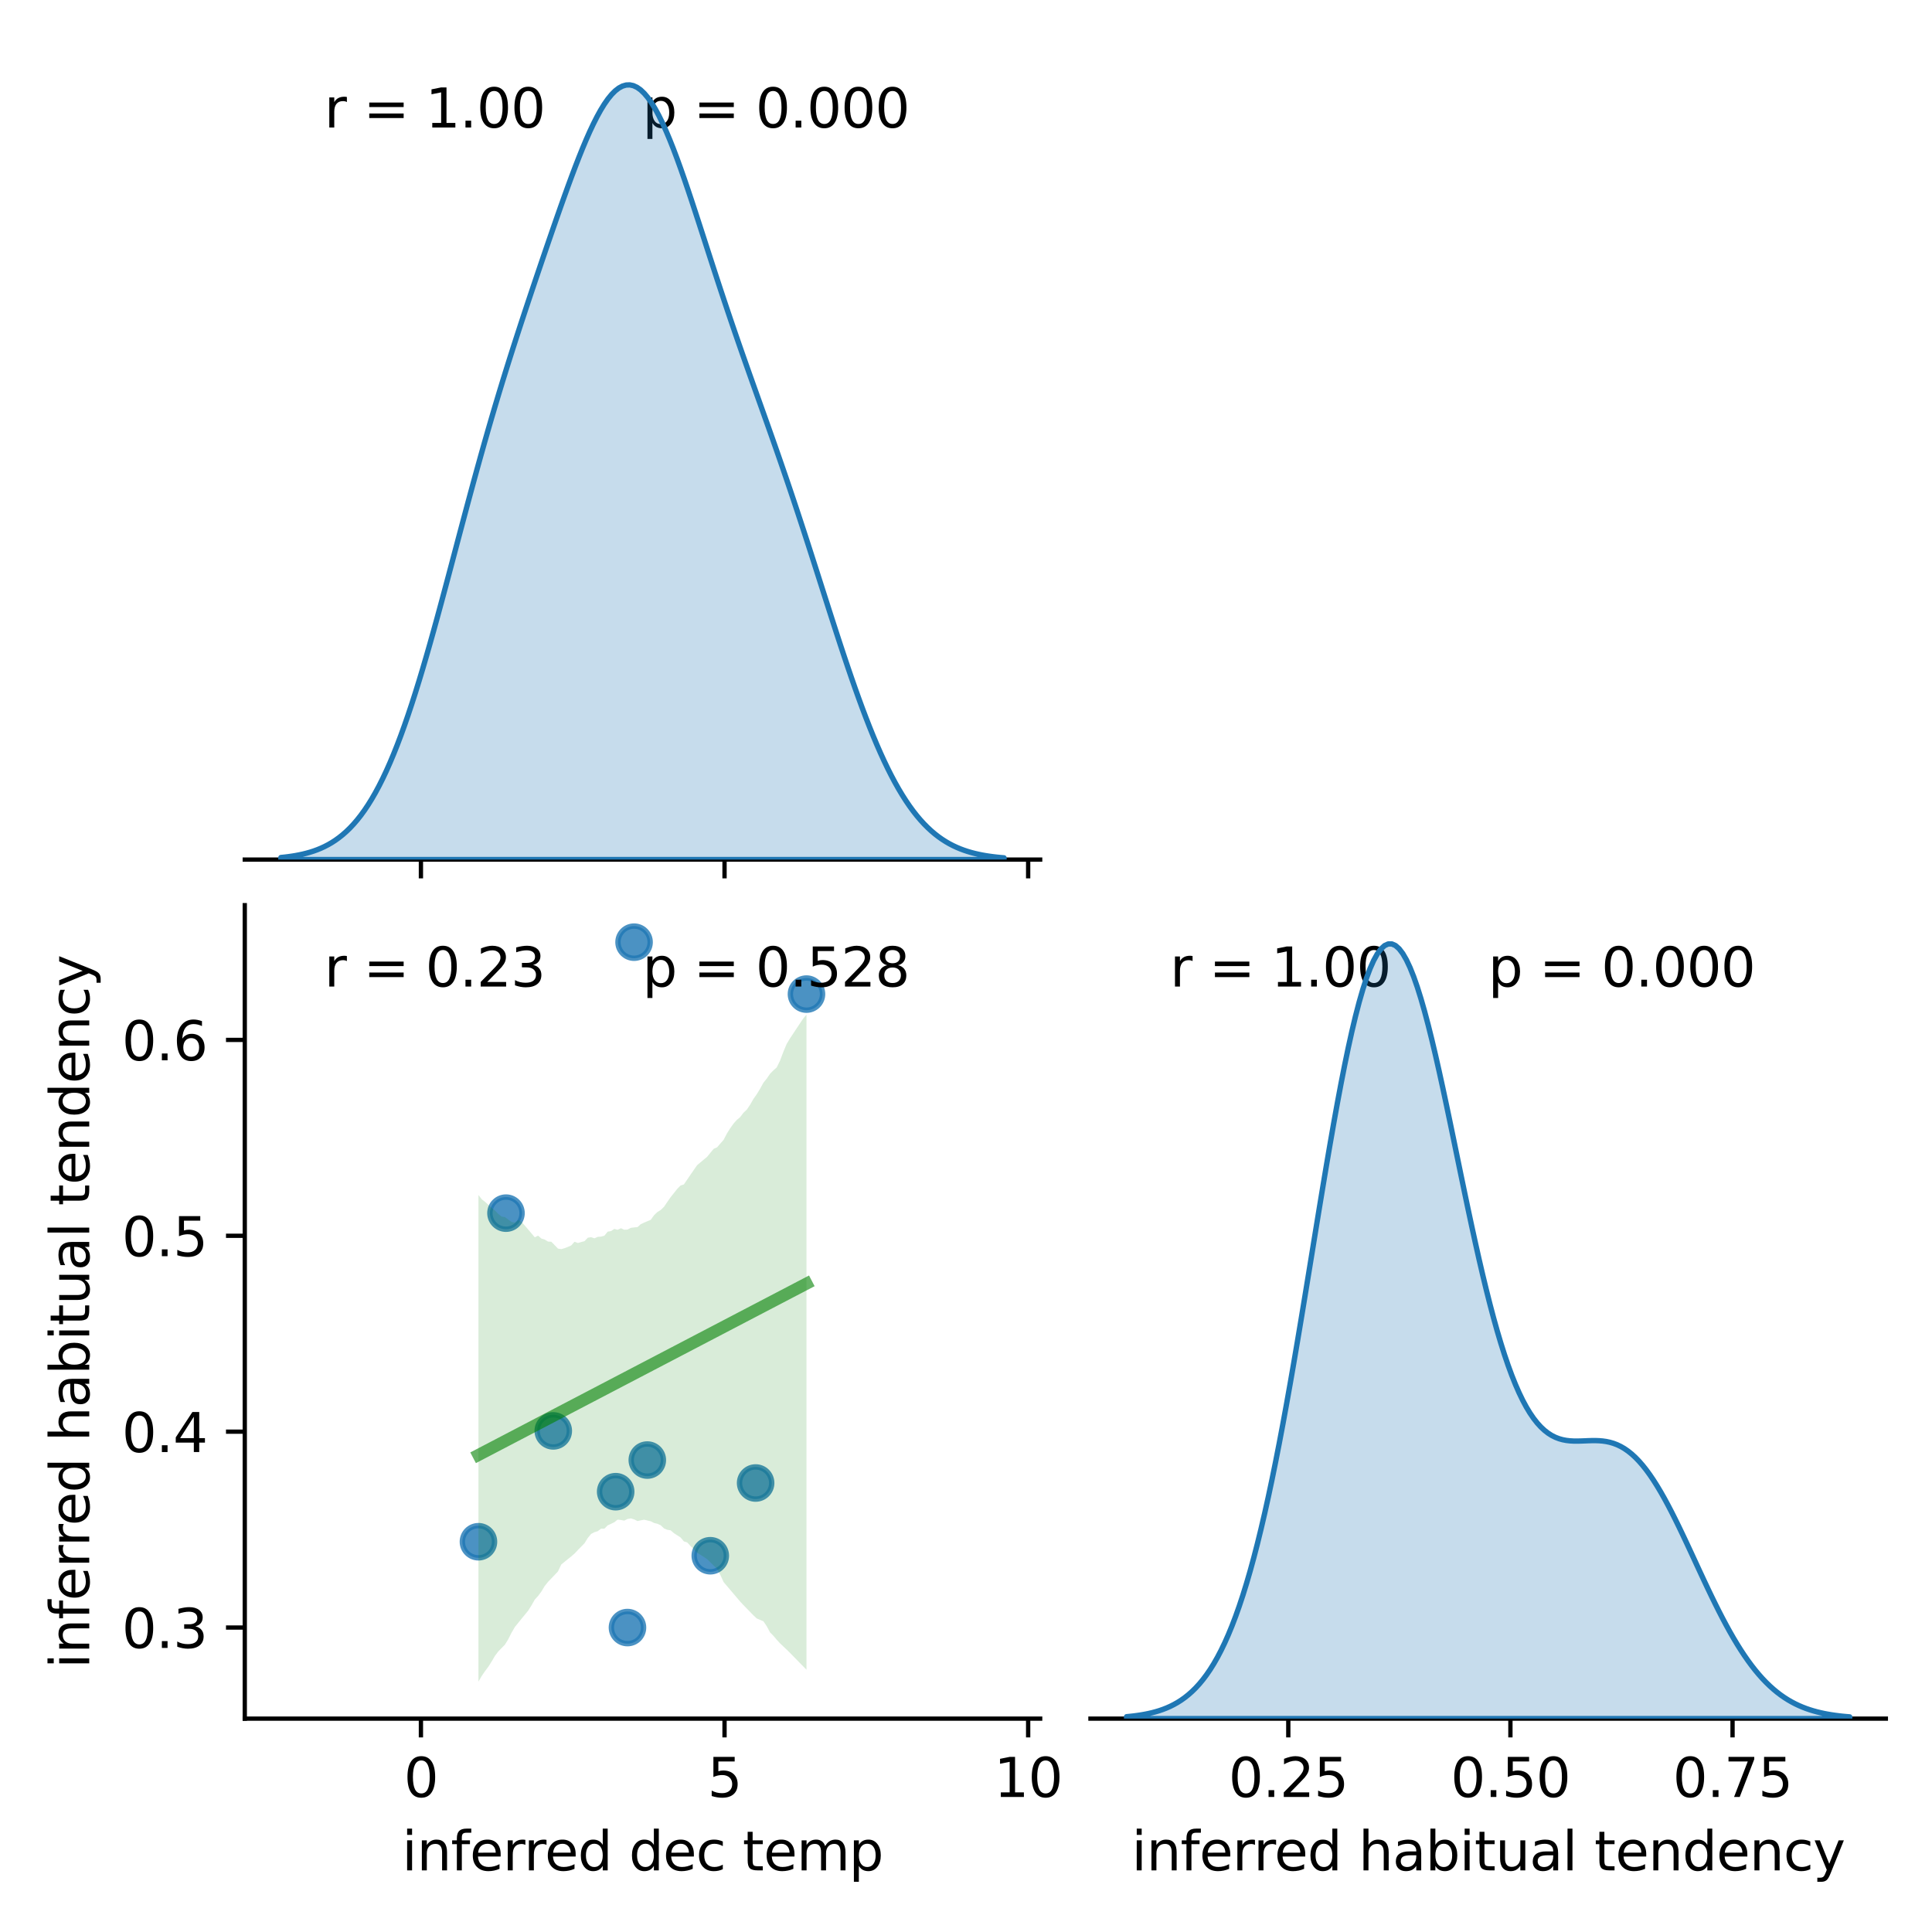 <?xml version="1.0" encoding="utf-8" standalone="no"?>
<!DOCTYPE svg PUBLIC "-//W3C//DTD SVG 1.1//EN"
  "http://www.w3.org/Graphics/SVG/1.1/DTD/svg11.dtd">
<svg xmlns:xlink="http://www.w3.org/1999/xlink" width="360pt" height="360pt" viewBox="0 0 360 360" xmlns="http://www.w3.org/2000/svg" version="1.1">
 <defs>
  <style type="text/css">*{stroke-linejoin: round; stroke-linecap: butt}</style>
 </defs>
 <g id="figure_1">
  <g id="patch_1">
   <path d="M 0 360 
L 360 360 
L 360 0 
L 0 0 
z
" style="fill: #ffffff"/>
  </g>
  <g id="axes_1">
   <g id="patch_2">
    <path d="M 45.61 160.17 
L 193.819 160.17 
L 193.819 8.6 
L 45.61 8.6 
z
" style="fill: #ffffff"/>
   </g>
   <g id="matplotlib.axis_1">
    <g id="xtick_1">
     <g id="line2d_1">
      <defs>
       <path id="m6f0cecc556" d="M 0 0 
L 0 3.5 
" style="stroke: #000000; stroke-width: 0.8"/>
      </defs>
      <g>
       <use xlink:href="#m6f0cecc556" x="78.432" y="160.17" style="stroke: #000000; stroke-width: 0.8"/>
      </g>
     </g>
    </g>
    <g id="xtick_2">
     <g id="line2d_2">
      <g>
       <use xlink:href="#m6f0cecc556" x="135.007" y="160.17" style="stroke: #000000; stroke-width: 0.8"/>
      </g>
     </g>
    </g>
    <g id="xtick_3">
     <g id="line2d_3">
      <g>
       <use xlink:href="#m6f0cecc556" x="191.582" y="160.17" style="stroke: #000000; stroke-width: 0.8"/>
      </g>
     </g>
    </g>
   </g>
   <g id="patch_3">
    <path d="M 45.61 160.17 
L 193.819 160.17 
" style="fill: none; stroke: #000000; stroke-width: 0.8; stroke-linejoin: miter; stroke-linecap: square"/>
   </g>
   <g id="text_1">
    <!-- r = 1.00  -->
    <g transform="translate(60.431 23.757) scale(0.1 -0.1)">
     <defs>
      <path id="DejaVuSans-72" d="M 2631 2963 
Q 2534 3019 2420 3045 
Q 2306 3072 2169 3072 
Q 1681 3072 1420 2755 
Q 1159 2438 1159 1844 
L 1159 0 
L 581 0 
L 581 3500 
L 1159 3500 
L 1159 2956 
Q 1341 3275 1631 3429 
Q 1922 3584 2338 3584 
Q 2397 3584 2469 3576 
Q 2541 3569 2628 3553 
L 2631 2963 
z
" transform="scale(0.016)"/>
      <path id="DejaVuSans-20" transform="scale(0.016)"/>
      <path id="DejaVuSans-3d" d="M 678 2906 
L 4684 2906 
L 4684 2381 
L 678 2381 
L 678 2906 
z
M 678 1631 
L 4684 1631 
L 4684 1100 
L 678 1100 
L 678 1631 
z
" transform="scale(0.016)"/>
      <path id="DejaVuSans-31" d="M 794 531 
L 1825 531 
L 1825 4091 
L 703 3866 
L 703 4441 
L 1819 4666 
L 2450 4666 
L 2450 531 
L 3481 531 
L 3481 0 
L 794 0 
L 794 531 
z
" transform="scale(0.016)"/>
      <path id="DejaVuSans-2e" d="M 684 794 
L 1344 794 
L 1344 0 
L 684 0 
L 684 794 
z
" transform="scale(0.016)"/>
      <path id="DejaVuSans-30" d="M 2034 4250 
Q 1547 4250 1301 3770 
Q 1056 3291 1056 2328 
Q 1056 1369 1301 889 
Q 1547 409 2034 409 
Q 2525 409 2770 889 
Q 3016 1369 3016 2328 
Q 3016 3291 2770 3770 
Q 2525 4250 2034 4250 
z
M 2034 4750 
Q 2819 4750 3233 4129 
Q 3647 3509 3647 2328 
Q 3647 1150 3233 529 
Q 2819 -91 2034 -91 
Q 1250 -91 836 529 
Q 422 1150 422 2328 
Q 422 3509 836 4129 
Q 1250 4750 2034 4750 
z
" transform="scale(0.016)"/>
     </defs>
     <use xlink:href="#DejaVuSans-72"/>
     <use xlink:href="#DejaVuSans-20" x="41.113"/>
     <use xlink:href="#DejaVuSans-3d" x="72.9"/>
     <use xlink:href="#DejaVuSans-20" x="156.689"/>
     <use xlink:href="#DejaVuSans-31" x="188.477"/>
     <use xlink:href="#DejaVuSans-2e" x="252.1"/>
     <use xlink:href="#DejaVuSans-30" x="283.887"/>
     <use xlink:href="#DejaVuSans-30" x="347.51"/>
     <use xlink:href="#DejaVuSans-20" x="411.133"/>
    </g>
   </g>
   <g id="text_2">
    <!-- p = 0.000 -->
    <g transform="translate(119.714 23.757) scale(0.1 -0.1)">
     <defs>
      <path id="DejaVuSans-70" d="M 1159 525 
L 1159 -1331 
L 581 -1331 
L 581 3500 
L 1159 3500 
L 1159 2969 
Q 1341 3281 1617 3432 
Q 1894 3584 2278 3584 
Q 2916 3584 3314 3078 
Q 3713 2572 3713 1747 
Q 3713 922 3314 415 
Q 2916 -91 2278 -91 
Q 1894 -91 1617 61 
Q 1341 213 1159 525 
z
M 3116 1747 
Q 3116 2381 2855 2742 
Q 2594 3103 2138 3103 
Q 1681 3103 1420 2742 
Q 1159 2381 1159 1747 
Q 1159 1113 1420 752 
Q 1681 391 2138 391 
Q 2594 391 2855 752 
Q 3116 1113 3116 1747 
z
" transform="scale(0.016)"/>
     </defs>
     <use xlink:href="#DejaVuSans-70"/>
     <use xlink:href="#DejaVuSans-20" x="63.477"/>
     <use xlink:href="#DejaVuSans-3d" x="95.264"/>
     <use xlink:href="#DejaVuSans-20" x="179.053"/>
     <use xlink:href="#DejaVuSans-30" x="210.84"/>
     <use xlink:href="#DejaVuSans-2e" x="274.463"/>
     <use xlink:href="#DejaVuSans-30" x="306.25"/>
     <use xlink:href="#DejaVuSans-30" x="369.873"/>
     <use xlink:href="#DejaVuSans-30" x="433.496"/>
    </g>
   </g>
  </g>
  <g id="axes_2">
   <g id="patch_4">
    <path d="M 45.61 320.24 
L 193.819 320.24 
L 193.819 168.67 
L 45.61 168.67 
z
" style="fill: #ffffff"/>
   </g>
   <g id="PathCollection_1">
    <defs>
     <path id="m7b0205a540" d="M 0 3 
C 0.796 3 1.559 2.684 2.121 2.121 
C 2.684 1.559 3 0.796 3 0 
C 3 -0.796 2.684 -1.559 2.121 -2.121 
C 1.559 -2.684 0.796 -3 0 -3 
C -0.796 -3 -1.559 -2.684 -2.121 -2.121 
C -2.684 -1.559 -3 -0.796 -3 0 
C -3 0.796 -2.684 1.559 -2.121 2.121 
C -1.559 2.684 -0.796 3 0 3 
z
" style="stroke: #1f77b4; stroke-opacity: 0.8"/>
    </defs>
    <g clip-path="url(#pa7e401955a)">
     <use xlink:href="#m7b0205a540" x="116.92" y="303.273" style="fill: #1f77b4; fill-opacity: 0.8; stroke: #1f77b4; stroke-opacity: 0.8"/>
     <use xlink:href="#m7b0205a540" x="118.15" y="175.56" style="fill: #1f77b4; fill-opacity: 0.8; stroke: #1f77b4; stroke-opacity: 0.8"/>
     <use xlink:href="#m7b0205a540" x="140.799" y="276.336" style="fill: #1f77b4; fill-opacity: 0.8; stroke: #1f77b4; stroke-opacity: 0.8"/>
     <use xlink:href="#m7b0205a540" x="114.721" y="277.953" style="fill: #1f77b4; fill-opacity: 0.8; stroke: #1f77b4; stroke-opacity: 0.8"/>
     <use xlink:href="#m7b0205a540" x="94.284" y="226.052" style="fill: #1f77b4; fill-opacity: 0.8; stroke: #1f77b4; stroke-opacity: 0.8"/>
     <use xlink:href="#m7b0205a540" x="89.153" y="287.281" style="fill: #1f77b4; fill-opacity: 0.8; stroke: #1f77b4; stroke-opacity: 0.8"/>
     <use xlink:href="#m7b0205a540" x="150.275" y="185.236" style="fill: #1f77b4; fill-opacity: 0.8; stroke: #1f77b4; stroke-opacity: 0.8"/>
     <use xlink:href="#m7b0205a540" x="132.35" y="289.888" style="fill: #1f77b4; fill-opacity: 0.8; stroke: #1f77b4; stroke-opacity: 0.8"/>
     <use xlink:href="#m7b0205a540" x="120.616" y="272.061" style="fill: #1f77b4; fill-opacity: 0.8; stroke: #1f77b4; stroke-opacity: 0.8"/>
     <use xlink:href="#m7b0205a540" x="103.094" y="266.626" style="fill: #1f77b4; fill-opacity: 0.8; stroke: #1f77b4; stroke-opacity: 0.8"/>
    </g>
   </g>
   <g id="PolyCollection_1">
    <path d="M 89.153 222.674 
L 89.153 313.35 
L 89.771 312.276 
L 90.388 311.381 
L 91.006 310.555 
L 91.623 309.581 
L 92.24 308.526 
L 92.858 307.714 
L 93.475 307.083 
L 94.093 306.452 
L 94.71 305.436 
L 95.327 304.213 
L 95.945 303.158 
L 96.562 302.395 
L 97.179 301.631 
L 97.797 300.879 
L 98.414 300.126 
L 99.032 299.144 
L 99.649 298.057 
L 100.266 297.386 
L 100.884 296.553 
L 101.501 295.531 
L 102.119 294.755 
L 102.736 294.113 
L 103.353 293.468 
L 103.971 292.81 
L 104.588 291.516 
L 105.206 291.015 
L 105.823 290.511 
L 106.44 290.021 
L 107.058 289.485 
L 107.675 288.827 
L 108.293 288.199 
L 108.91 287.561 
L 109.527 286.575 
L 110.145 285.825 
L 110.762 285.502 
L 111.38 285.314 
L 111.997 284.851 
L 112.614 284.85 
L 113.232 284.224 
L 113.849 283.946 
L 114.466 283.647 
L 115.084 283.16 
L 115.701 283.226 
L 116.319 283.344 
L 116.936 283.041 
L 117.553 282.929 
L 118.171 283.12 
L 118.788 283.424 
L 119.406 283.294 
L 120.023 283.176 
L 120.64 283.322 
L 121.258 283.467 
L 121.875 283.781 
L 122.493 283.939 
L 123.11 284.209 
L 123.727 284.793 
L 124.345 285.053 
L 124.962 285.154 
L 125.58 285.684 
L 126.197 286.089 
L 126.814 286.48 
L 127.432 287.217 
L 128.049 287.405 
L 128.667 288.076 
L 129.284 288.691 
L 129.901 289.322 
L 130.519 289.71 
L 131.136 290.105 
L 131.753 290.515 
L 132.371 291.119 
L 132.988 291.723 
L 133.606 292.327 
L 134.223 293.465 
L 134.84 294.803 
L 135.458 295.531 
L 136.075 296.258 
L 136.693 296.985 
L 137.31 297.712 
L 137.927 298.439 
L 138.545 299.097 
L 139.162 299.732 
L 139.78 300.367 
L 140.397 301.002 
L 141.014 301.578 
L 141.632 301.84 
L 142.249 302.102 
L 142.867 303.015 
L 143.484 304.164 
L 144.101 304.795 
L 144.719 305.524 
L 145.336 306.193 
L 145.954 306.783 
L 146.571 307.368 
L 147.188 307.972 
L 147.806 308.604 
L 148.423 309.234 
L 149.04 309.864 
L 149.658 310.495 
L 150.275 311.125 
L 150.275 189.064 
L 150.275 189.064 
L 149.658 189.805 
L 149.04 190.725 
L 148.423 191.653 
L 147.806 192.585 
L 147.188 193.517 
L 146.571 194.545 
L 145.954 196.025 
L 145.336 197.666 
L 144.719 198.912 
L 144.101 199.454 
L 143.484 200.093 
L 142.867 200.988 
L 142.249 201.751 
L 141.632 202.878 
L 141.014 203.89 
L 140.397 204.759 
L 139.78 205.836 
L 139.162 206.757 
L 138.545 207.335 
L 137.927 208.148 
L 137.31 208.665 
L 136.693 209.356 
L 136.075 210.22 
L 135.458 211.199 
L 134.84 212.38 
L 134.223 213.089 
L 133.606 213.792 
L 132.988 214.062 
L 132.371 214.809 
L 131.753 215.561 
L 131.136 216.073 
L 130.519 216.594 
L 129.901 217.115 
L 129.284 217.996 
L 128.667 218.893 
L 128.049 219.794 
L 127.432 220.701 
L 126.814 220.901 
L 126.197 221.52 
L 125.58 222.304 
L 124.962 223.071 
L 124.345 223.96 
L 123.727 224.873 
L 123.11 225.466 
L 122.493 225.846 
L 121.875 226.436 
L 121.258 227.298 
L 120.64 227.553 
L 120.023 227.818 
L 119.406 228.102 
L 118.788 228.654 
L 118.171 228.713 
L 117.553 228.79 
L 116.936 229.109 
L 116.319 229.145 
L 115.701 228.863 
L 115.084 229.151 
L 114.466 228.992 
L 113.849 229.396 
L 113.232 229.5 
L 112.614 230.261 
L 111.997 230.428 
L 111.38 230.466 
L 110.762 230.746 
L 110.145 230.535 
L 109.527 230.634 
L 108.91 231.273 
L 108.293 231.44 
L 107.675 231.614 
L 107.058 231.382 
L 106.44 232.072 
L 105.823 232.339 
L 105.206 232.58 
L 104.588 232.757 
L 103.971 232.66 
L 103.353 232.018 
L 102.736 231.379 
L 102.119 231.35 
L 101.501 230.977 
L 100.884 230.794 
L 100.266 230.245 
L 99.649 230.556 
L 99.032 229.825 
L 98.414 229.098 
L 97.797 228.375 
L 97.179 227.668 
L 96.562 227.339 
L 95.945 227.806 
L 95.327 227.709 
L 94.71 227.25 
L 94.093 226.79 
L 93.475 226.699 
L 92.858 226.214 
L 92.24 225.566 
L 91.623 225.109 
L 91.006 224.503 
L 90.388 223.951 
L 89.771 223.474 
L 89.153 222.674 
z
" clip-path="url(#pa7e401955a)" style="fill: #008000; fill-opacity: 0.15"/>
   </g>
   <g id="matplotlib.axis_2">
    <g id="xtick_4">
     <g id="line2d_4">
      <g>
       <use xlink:href="#m6f0cecc556" x="78.432" y="320.24" style="stroke: #000000; stroke-width: 0.8"/>
      </g>
     </g>
     <g id="text_3">
      <!-- 0 -->
      <g transform="translate(75.251 334.838) scale(0.1 -0.1)">
       <use xlink:href="#DejaVuSans-30"/>
      </g>
     </g>
    </g>
    <g id="xtick_5">
     <g id="line2d_5">
      <g>
       <use xlink:href="#m6f0cecc556" x="135.007" y="320.24" style="stroke: #000000; stroke-width: 0.8"/>
      </g>
     </g>
     <g id="text_4">
      <!-- 5 -->
      <g transform="translate(131.826 334.838) scale(0.1 -0.1)">
       <defs>
        <path id="DejaVuSans-35" d="M 691 4666 
L 3169 4666 
L 3169 4134 
L 1269 4134 
L 1269 2991 
Q 1406 3038 1543 3061 
Q 1681 3084 1819 3084 
Q 2600 3084 3056 2656 
Q 3513 2228 3513 1497 
Q 3513 744 3044 326 
Q 2575 -91 1722 -91 
Q 1428 -91 1123 -41 
Q 819 9 494 109 
L 494 744 
Q 775 591 1075 516 
Q 1375 441 1709 441 
Q 2250 441 2565 725 
Q 2881 1009 2881 1497 
Q 2881 1984 2565 2268 
Q 2250 2553 1709 2553 
Q 1456 2553 1204 2497 
Q 953 2441 691 2322 
L 691 4666 
z
" transform="scale(0.016)"/>
       </defs>
       <use xlink:href="#DejaVuSans-35"/>
      </g>
     </g>
    </g>
    <g id="xtick_6">
     <g id="line2d_6">
      <g>
       <use xlink:href="#m6f0cecc556" x="191.582" y="320.24" style="stroke: #000000; stroke-width: 0.8"/>
      </g>
     </g>
     <g id="text_5">
      <!-- 10 -->
      <g transform="translate(185.219 334.838) scale(0.1 -0.1)">
       <use xlink:href="#DejaVuSans-31"/>
       <use xlink:href="#DejaVuSans-30" x="63.623"/>
      </g>
     </g>
    </g>
    <g id="text_6">
     <!-- inferred dec temp -->
     <g transform="translate(74.899 348.517) scale(0.1 -0.1)">
      <defs>
       <path id="DejaVuSans-69" d="M 603 3500 
L 1178 3500 
L 1178 0 
L 603 0 
L 603 3500 
z
M 603 4863 
L 1178 4863 
L 1178 4134 
L 603 4134 
L 603 4863 
z
" transform="scale(0.016)"/>
       <path id="DejaVuSans-6e" d="M 3513 2113 
L 3513 0 
L 2938 0 
L 2938 2094 
Q 2938 2591 2744 2837 
Q 2550 3084 2163 3084 
Q 1697 3084 1428 2787 
Q 1159 2491 1159 1978 
L 1159 0 
L 581 0 
L 581 3500 
L 1159 3500 
L 1159 2956 
Q 1366 3272 1645 3428 
Q 1925 3584 2291 3584 
Q 2894 3584 3203 3211 
Q 3513 2838 3513 2113 
z
" transform="scale(0.016)"/>
       <path id="DejaVuSans-66" d="M 2375 4863 
L 2375 4384 
L 1825 4384 
Q 1516 4384 1395 4259 
Q 1275 4134 1275 3809 
L 1275 3500 
L 2222 3500 
L 2222 3053 
L 1275 3053 
L 1275 0 
L 697 0 
L 697 3053 
L 147 3053 
L 147 3500 
L 697 3500 
L 697 3744 
Q 697 4328 969 4595 
Q 1241 4863 1831 4863 
L 2375 4863 
z
" transform="scale(0.016)"/>
       <path id="DejaVuSans-65" d="M 3597 1894 
L 3597 1613 
L 953 1613 
Q 991 1019 1311 708 
Q 1631 397 2203 397 
Q 2534 397 2845 478 
Q 3156 559 3463 722 
L 3463 178 
Q 3153 47 2828 -22 
Q 2503 -91 2169 -91 
Q 1331 -91 842 396 
Q 353 884 353 1716 
Q 353 2575 817 3079 
Q 1281 3584 2069 3584 
Q 2775 3584 3186 3129 
Q 3597 2675 3597 1894 
z
M 3022 2063 
Q 3016 2534 2758 2815 
Q 2500 3097 2075 3097 
Q 1594 3097 1305 2825 
Q 1016 2553 972 2059 
L 3022 2063 
z
" transform="scale(0.016)"/>
       <path id="DejaVuSans-64" d="M 2906 2969 
L 2906 4863 
L 3481 4863 
L 3481 0 
L 2906 0 
L 2906 525 
Q 2725 213 2448 61 
Q 2172 -91 1784 -91 
Q 1150 -91 751 415 
Q 353 922 353 1747 
Q 353 2572 751 3078 
Q 1150 3584 1784 3584 
Q 2172 3584 2448 3432 
Q 2725 3281 2906 2969 
z
M 947 1747 
Q 947 1113 1208 752 
Q 1469 391 1925 391 
Q 2381 391 2643 752 
Q 2906 1113 2906 1747 
Q 2906 2381 2643 2742 
Q 2381 3103 1925 3103 
Q 1469 3103 1208 2742 
Q 947 2381 947 1747 
z
" transform="scale(0.016)"/>
       <path id="DejaVuSans-63" d="M 3122 3366 
L 3122 2828 
Q 2878 2963 2633 3030 
Q 2388 3097 2138 3097 
Q 1578 3097 1268 2742 
Q 959 2388 959 1747 
Q 959 1106 1268 751 
Q 1578 397 2138 397 
Q 2388 397 2633 464 
Q 2878 531 3122 666 
L 3122 134 
Q 2881 22 2623 -34 
Q 2366 -91 2075 -91 
Q 1284 -91 818 406 
Q 353 903 353 1747 
Q 353 2603 823 3093 
Q 1294 3584 2113 3584 
Q 2378 3584 2631 3529 
Q 2884 3475 3122 3366 
z
" transform="scale(0.016)"/>
       <path id="DejaVuSans-74" d="M 1172 4494 
L 1172 3500 
L 2356 3500 
L 2356 3053 
L 1172 3053 
L 1172 1153 
Q 1172 725 1289 603 
Q 1406 481 1766 481 
L 2356 481 
L 2356 0 
L 1766 0 
Q 1100 0 847 248 
Q 594 497 594 1153 
L 594 3053 
L 172 3053 
L 172 3500 
L 594 3500 
L 594 4494 
L 1172 4494 
z
" transform="scale(0.016)"/>
       <path id="DejaVuSans-6d" d="M 3328 2828 
Q 3544 3216 3844 3400 
Q 4144 3584 4550 3584 
Q 5097 3584 5394 3201 
Q 5691 2819 5691 2113 
L 5691 0 
L 5113 0 
L 5113 2094 
Q 5113 2597 4934 2840 
Q 4756 3084 4391 3084 
Q 3944 3084 3684 2787 
Q 3425 2491 3425 1978 
L 3425 0 
L 2847 0 
L 2847 2094 
Q 2847 2600 2669 2842 
Q 2491 3084 2119 3084 
Q 1678 3084 1418 2786 
Q 1159 2488 1159 1978 
L 1159 0 
L 581 0 
L 581 3500 
L 1159 3500 
L 1159 2956 
Q 1356 3278 1631 3431 
Q 1906 3584 2284 3584 
Q 2666 3584 2933 3390 
Q 3200 3197 3328 2828 
z
" transform="scale(0.016)"/>
      </defs>
      <use xlink:href="#DejaVuSans-69"/>
      <use xlink:href="#DejaVuSans-6e" x="27.783"/>
      <use xlink:href="#DejaVuSans-66" x="91.162"/>
      <use xlink:href="#DejaVuSans-65" x="126.367"/>
      <use xlink:href="#DejaVuSans-72" x="187.891"/>
      <use xlink:href="#DejaVuSans-72" x="227.254"/>
      <use xlink:href="#DejaVuSans-65" x="266.117"/>
      <use xlink:href="#DejaVuSans-64" x="327.641"/>
      <use xlink:href="#DejaVuSans-20" x="391.117"/>
      <use xlink:href="#DejaVuSans-64" x="422.904"/>
      <use xlink:href="#DejaVuSans-65" x="486.381"/>
      <use xlink:href="#DejaVuSans-63" x="547.904"/>
      <use xlink:href="#DejaVuSans-20" x="602.885"/>
      <use xlink:href="#DejaVuSans-74" x="634.672"/>
      <use xlink:href="#DejaVuSans-65" x="673.881"/>
      <use xlink:href="#DejaVuSans-6d" x="735.404"/>
      <use xlink:href="#DejaVuSans-70" x="832.816"/>
     </g>
    </g>
   </g>
   <g id="matplotlib.axis_3">
    <g id="ytick_1">
     <g id="line2d_7">
      <defs>
       <path id="m9238d26f4e" d="M 0 0 
L -3.5 0 
" style="stroke: #000000; stroke-width: 0.8"/>
      </defs>
      <g>
       <use xlink:href="#m9238d26f4e" x="45.61" y="303.269" style="stroke: #000000; stroke-width: 0.8"/>
      </g>
     </g>
     <g id="text_7">
      <!-- 0.3 -->
      <g transform="translate(22.707 307.068) scale(0.1 -0.1)">
       <defs>
        <path id="DejaVuSans-33" d="M 2597 2516 
Q 3050 2419 3304 2112 
Q 3559 1806 3559 1356 
Q 3559 666 3084 287 
Q 2609 -91 1734 -91 
Q 1441 -91 1130 -33 
Q 819 25 488 141 
L 488 750 
Q 750 597 1062 519 
Q 1375 441 1716 441 
Q 2309 441 2620 675 
Q 2931 909 2931 1356 
Q 2931 1769 2642 2001 
Q 2353 2234 1838 2234 
L 1294 2234 
L 1294 2753 
L 1863 2753 
Q 2328 2753 2575 2939 
Q 2822 3125 2822 3475 
Q 2822 3834 2567 4026 
Q 2313 4219 1838 4219 
Q 1578 4219 1281 4162 
Q 984 4106 628 3988 
L 628 4550 
Q 988 4650 1302 4700 
Q 1616 4750 1894 4750 
Q 2613 4750 3031 4423 
Q 3450 4097 3450 3541 
Q 3450 3153 3228 2886 
Q 3006 2619 2597 2516 
z
" transform="scale(0.016)"/>
       </defs>
       <use xlink:href="#DejaVuSans-30"/>
       <use xlink:href="#DejaVuSans-2e" x="63.623"/>
       <use xlink:href="#DejaVuSans-33" x="95.41"/>
      </g>
     </g>
    </g>
    <g id="ytick_2">
     <g id="line2d_8">
      <g>
       <use xlink:href="#m9238d26f4e" x="45.61" y="266.77" style="stroke: #000000; stroke-width: 0.8"/>
      </g>
     </g>
     <g id="text_8">
      <!-- 0.4 -->
      <g transform="translate(22.707 270.57) scale(0.1 -0.1)">
       <defs>
        <path id="DejaVuSans-34" d="M 2419 4116 
L 825 1625 
L 2419 1625 
L 2419 4116 
z
M 2253 4666 
L 3047 4666 
L 3047 1625 
L 3713 1625 
L 3713 1100 
L 3047 1100 
L 3047 0 
L 2419 0 
L 2419 1100 
L 313 1100 
L 313 1709 
L 2253 4666 
z
" transform="scale(0.016)"/>
       </defs>
       <use xlink:href="#DejaVuSans-30"/>
       <use xlink:href="#DejaVuSans-2e" x="63.623"/>
       <use xlink:href="#DejaVuSans-34" x="95.41"/>
      </g>
     </g>
    </g>
    <g id="ytick_3">
     <g id="line2d_9">
      <g>
       <use xlink:href="#m9238d26f4e" x="45.61" y="230.272" style="stroke: #000000; stroke-width: 0.8"/>
      </g>
     </g>
     <g id="text_9">
      <!-- 0.5 -->
      <g transform="translate(22.707 234.071) scale(0.1 -0.1)">
       <use xlink:href="#DejaVuSans-30"/>
       <use xlink:href="#DejaVuSans-2e" x="63.623"/>
       <use xlink:href="#DejaVuSans-35" x="95.41"/>
      </g>
     </g>
    </g>
    <g id="ytick_4">
     <g id="line2d_10">
      <g>
       <use xlink:href="#m9238d26f4e" x="45.61" y="193.773" style="stroke: #000000; stroke-width: 0.8"/>
      </g>
     </g>
     <g id="text_10">
      <!-- 0.6 -->
      <g transform="translate(22.707 197.572) scale(0.1 -0.1)">
       <defs>
        <path id="DejaVuSans-36" d="M 2113 2584 
Q 1688 2584 1439 2293 
Q 1191 2003 1191 1497 
Q 1191 994 1439 701 
Q 1688 409 2113 409 
Q 2538 409 2786 701 
Q 3034 994 3034 1497 
Q 3034 2003 2786 2293 
Q 2538 2584 2113 2584 
z
M 3366 4563 
L 3366 3988 
Q 3128 4100 2886 4159 
Q 2644 4219 2406 4219 
Q 1781 4219 1451 3797 
Q 1122 3375 1075 2522 
Q 1259 2794 1537 2939 
Q 1816 3084 2150 3084 
Q 2853 3084 3261 2657 
Q 3669 2231 3669 1497 
Q 3669 778 3244 343 
Q 2819 -91 2113 -91 
Q 1303 -91 875 529 
Q 447 1150 447 2328 
Q 447 3434 972 4092 
Q 1497 4750 2381 4750 
Q 2619 4750 2861 4703 
Q 3103 4656 3366 4563 
z
" transform="scale(0.016)"/>
       </defs>
       <use xlink:href="#DejaVuSans-30"/>
       <use xlink:href="#DejaVuSans-2e" x="63.623"/>
       <use xlink:href="#DejaVuSans-36" x="95.41"/>
      </g>
     </g>
    </g>
    <g id="text_11">
     <!-- inferred habitual tendency -->
     <g transform="translate(16.627 310.901) rotate(-90) scale(0.1 -0.1)">
      <defs>
       <path id="DejaVuSans-68" d="M 3513 2113 
L 3513 0 
L 2938 0 
L 2938 2094 
Q 2938 2591 2744 2837 
Q 2550 3084 2163 3084 
Q 1697 3084 1428 2787 
Q 1159 2491 1159 1978 
L 1159 0 
L 581 0 
L 581 4863 
L 1159 4863 
L 1159 2956 
Q 1366 3272 1645 3428 
Q 1925 3584 2291 3584 
Q 2894 3584 3203 3211 
Q 3513 2838 3513 2113 
z
" transform="scale(0.016)"/>
       <path id="DejaVuSans-61" d="M 2194 1759 
Q 1497 1759 1228 1600 
Q 959 1441 959 1056 
Q 959 750 1161 570 
Q 1363 391 1709 391 
Q 2188 391 2477 730 
Q 2766 1069 2766 1631 
L 2766 1759 
L 2194 1759 
z
M 3341 1997 
L 3341 0 
L 2766 0 
L 2766 531 
Q 2569 213 2275 61 
Q 1981 -91 1556 -91 
Q 1019 -91 701 211 
Q 384 513 384 1019 
Q 384 1609 779 1909 
Q 1175 2209 1959 2209 
L 2766 2209 
L 2766 2266 
Q 2766 2663 2505 2880 
Q 2244 3097 1772 3097 
Q 1472 3097 1187 3025 
Q 903 2953 641 2809 
L 641 3341 
Q 956 3463 1253 3523 
Q 1550 3584 1831 3584 
Q 2591 3584 2966 3190 
Q 3341 2797 3341 1997 
z
" transform="scale(0.016)"/>
       <path id="DejaVuSans-62" d="M 3116 1747 
Q 3116 2381 2855 2742 
Q 2594 3103 2138 3103 
Q 1681 3103 1420 2742 
Q 1159 2381 1159 1747 
Q 1159 1113 1420 752 
Q 1681 391 2138 391 
Q 2594 391 2855 752 
Q 3116 1113 3116 1747 
z
M 1159 2969 
Q 1341 3281 1617 3432 
Q 1894 3584 2278 3584 
Q 2916 3584 3314 3078 
Q 3713 2572 3713 1747 
Q 3713 922 3314 415 
Q 2916 -91 2278 -91 
Q 1894 -91 1617 61 
Q 1341 213 1159 525 
L 1159 0 
L 581 0 
L 581 4863 
L 1159 4863 
L 1159 2969 
z
" transform="scale(0.016)"/>
       <path id="DejaVuSans-75" d="M 544 1381 
L 544 3500 
L 1119 3500 
L 1119 1403 
Q 1119 906 1312 657 
Q 1506 409 1894 409 
Q 2359 409 2629 706 
Q 2900 1003 2900 1516 
L 2900 3500 
L 3475 3500 
L 3475 0 
L 2900 0 
L 2900 538 
Q 2691 219 2414 64 
Q 2138 -91 1772 -91 
Q 1169 -91 856 284 
Q 544 659 544 1381 
z
M 1991 3584 
L 1991 3584 
z
" transform="scale(0.016)"/>
       <path id="DejaVuSans-6c" d="M 603 4863 
L 1178 4863 
L 1178 0 
L 603 0 
L 603 4863 
z
" transform="scale(0.016)"/>
       <path id="DejaVuSans-79" d="M 2059 -325 
Q 1816 -950 1584 -1140 
Q 1353 -1331 966 -1331 
L 506 -1331 
L 506 -850 
L 844 -850 
Q 1081 -850 1212 -737 
Q 1344 -625 1503 -206 
L 1606 56 
L 191 3500 
L 800 3500 
L 1894 763 
L 2988 3500 
L 3597 3500 
L 2059 -325 
z
" transform="scale(0.016)"/>
      </defs>
      <use xlink:href="#DejaVuSans-69"/>
      <use xlink:href="#DejaVuSans-6e" x="27.783"/>
      <use xlink:href="#DejaVuSans-66" x="91.162"/>
      <use xlink:href="#DejaVuSans-65" x="126.367"/>
      <use xlink:href="#DejaVuSans-72" x="187.891"/>
      <use xlink:href="#DejaVuSans-72" x="227.254"/>
      <use xlink:href="#DejaVuSans-65" x="266.117"/>
      <use xlink:href="#DejaVuSans-64" x="327.641"/>
      <use xlink:href="#DejaVuSans-20" x="391.117"/>
      <use xlink:href="#DejaVuSans-68" x="422.904"/>
      <use xlink:href="#DejaVuSans-61" x="486.283"/>
      <use xlink:href="#DejaVuSans-62" x="547.562"/>
      <use xlink:href="#DejaVuSans-69" x="611.039"/>
      <use xlink:href="#DejaVuSans-74" x="638.822"/>
      <use xlink:href="#DejaVuSans-75" x="678.031"/>
      <use xlink:href="#DejaVuSans-61" x="741.41"/>
      <use xlink:href="#DejaVuSans-6c" x="802.689"/>
      <use xlink:href="#DejaVuSans-20" x="830.473"/>
      <use xlink:href="#DejaVuSans-74" x="862.26"/>
      <use xlink:href="#DejaVuSans-65" x="901.469"/>
      <use xlink:href="#DejaVuSans-6e" x="962.992"/>
      <use xlink:href="#DejaVuSans-64" x="1026.371"/>
      <use xlink:href="#DejaVuSans-65" x="1089.848"/>
      <use xlink:href="#DejaVuSans-6e" x="1151.371"/>
      <use xlink:href="#DejaVuSans-63" x="1214.75"/>
      <use xlink:href="#DejaVuSans-79" x="1269.73"/>
     </g>
    </g>
   </g>
   <g id="line2d_11">
    <path d="M 89.153 271.115 
L 89.771 270.792 
L 90.388 270.47 
L 91.006 270.147 
L 91.623 269.825 
L 92.24 269.502 
L 92.858 269.18 
L 93.475 268.857 
L 94.093 268.535 
L 94.71 268.212 
L 95.327 267.889 
L 95.945 267.567 
L 96.562 267.244 
L 97.179 266.922 
L 97.797 266.599 
L 98.414 266.277 
L 99.032 265.954 
L 99.649 265.632 
L 100.266 265.309 
L 100.884 264.987 
L 101.501 264.664 
L 102.119 264.342 
L 102.736 264.019 
L 103.353 263.697 
L 103.971 263.374 
L 104.588 263.052 
L 105.206 262.729 
L 105.823 262.407 
L 106.44 262.084 
L 107.058 261.762 
L 107.675 261.439 
L 108.293 261.117 
L 108.91 260.794 
L 109.527 260.472 
L 110.145 260.149 
L 110.762 259.827 
L 111.38 259.504 
L 111.997 259.182 
L 112.614 258.859 
L 113.232 258.537 
L 113.849 258.214 
L 114.466 257.892 
L 115.084 257.569 
L 115.701 257.246 
L 116.319 256.924 
L 116.936 256.601 
L 117.553 256.279 
L 118.171 255.956 
L 118.788 255.634 
L 119.406 255.311 
L 120.023 254.989 
L 120.64 254.666 
L 121.258 254.344 
L 121.875 254.021 
L 122.493 253.699 
L 123.11 253.376 
L 123.727 253.054 
L 124.345 252.731 
L 124.962 252.409 
L 125.58 252.086 
L 126.197 251.764 
L 126.814 251.441 
L 127.432 251.119 
L 128.049 250.796 
L 128.667 250.474 
L 129.284 250.151 
L 129.901 249.829 
L 130.519 249.506 
L 131.136 249.184 
L 131.753 248.861 
L 132.371 248.539 
L 132.988 248.216 
L 133.606 247.894 
L 134.223 247.571 
L 134.84 247.249 
L 135.458 246.926 
L 136.075 246.603 
L 136.693 246.281 
L 137.31 245.958 
L 137.927 245.636 
L 138.545 245.313 
L 139.162 244.991 
L 139.78 244.668 
L 140.397 244.346 
L 141.014 244.023 
L 141.632 243.701 
L 142.249 243.378 
L 142.867 243.056 
L 143.484 242.733 
L 144.101 242.411 
L 144.719 242.088 
L 145.336 241.766 
L 145.954 241.443 
L 146.571 241.121 
L 147.188 240.798 
L 147.806 240.476 
L 148.423 240.153 
L 149.04 239.831 
L 149.658 239.508 
L 150.275 239.186 
" clip-path="url(#pa7e401955a)" style="fill: none; stroke: #008000; stroke-opacity: 0.6; stroke-width: 2.25; stroke-linecap: square"/>
   </g>
   <g id="patch_5">
    <path d="M 45.61 320.24 
L 45.61 168.67 
" style="fill: none; stroke: #000000; stroke-width: 0.8; stroke-linejoin: miter; stroke-linecap: square"/>
   </g>
   <g id="patch_6">
    <path d="M 45.61 320.24 
L 193.819 320.24 
" style="fill: none; stroke: #000000; stroke-width: 0.8; stroke-linejoin: miter; stroke-linecap: square"/>
   </g>
   <g id="text_12">
    <!-- r = 0.23  -->
    <g transform="translate(60.431 183.827) scale(0.1 -0.1)">
     <defs>
      <path id="DejaVuSans-32" d="M 1228 531 
L 3431 531 
L 3431 0 
L 469 0 
L 469 531 
Q 828 903 1448 1529 
Q 2069 2156 2228 2338 
Q 2531 2678 2651 2914 
Q 2772 3150 2772 3378 
Q 2772 3750 2511 3984 
Q 2250 4219 1831 4219 
Q 1534 4219 1204 4116 
Q 875 4013 500 3803 
L 500 4441 
Q 881 4594 1212 4672 
Q 1544 4750 1819 4750 
Q 2544 4750 2975 4387 
Q 3406 4025 3406 3419 
Q 3406 3131 3298 2873 
Q 3191 2616 2906 2266 
Q 2828 2175 2409 1742 
Q 1991 1309 1228 531 
z
" transform="scale(0.016)"/>
     </defs>
     <use xlink:href="#DejaVuSans-72"/>
     <use xlink:href="#DejaVuSans-20" x="41.113"/>
     <use xlink:href="#DejaVuSans-3d" x="72.9"/>
     <use xlink:href="#DejaVuSans-20" x="156.689"/>
     <use xlink:href="#DejaVuSans-30" x="188.477"/>
     <use xlink:href="#DejaVuSans-2e" x="252.1"/>
     <use xlink:href="#DejaVuSans-32" x="283.887"/>
     <use xlink:href="#DejaVuSans-33" x="347.51"/>
     <use xlink:href="#DejaVuSans-20" x="411.133"/>
    </g>
   </g>
   <g id="text_13">
    <!-- p = 0.528 -->
    <g transform="translate(119.714 183.827) scale(0.1 -0.1)">
     <defs>
      <path id="DejaVuSans-38" d="M 2034 2216 
Q 1584 2216 1326 1975 
Q 1069 1734 1069 1313 
Q 1069 891 1326 650 
Q 1584 409 2034 409 
Q 2484 409 2743 651 
Q 3003 894 3003 1313 
Q 3003 1734 2745 1975 
Q 2488 2216 2034 2216 
z
M 1403 2484 
Q 997 2584 770 2862 
Q 544 3141 544 3541 
Q 544 4100 942 4425 
Q 1341 4750 2034 4750 
Q 2731 4750 3128 4425 
Q 3525 4100 3525 3541 
Q 3525 3141 3298 2862 
Q 3072 2584 2669 2484 
Q 3125 2378 3379 2068 
Q 3634 1759 3634 1313 
Q 3634 634 3220 271 
Q 2806 -91 2034 -91 
Q 1263 -91 848 271 
Q 434 634 434 1313 
Q 434 1759 690 2068 
Q 947 2378 1403 2484 
z
M 1172 3481 
Q 1172 3119 1398 2916 
Q 1625 2713 2034 2713 
Q 2441 2713 2670 2916 
Q 2900 3119 2900 3481 
Q 2900 3844 2670 4047 
Q 2441 4250 2034 4250 
Q 1625 4250 1398 4047 
Q 1172 3844 1172 3481 
z
" transform="scale(0.016)"/>
     </defs>
     <use xlink:href="#DejaVuSans-70"/>
     <use xlink:href="#DejaVuSans-20" x="63.477"/>
     <use xlink:href="#DejaVuSans-3d" x="95.264"/>
     <use xlink:href="#DejaVuSans-20" x="179.053"/>
     <use xlink:href="#DejaVuSans-30" x="210.84"/>
     <use xlink:href="#DejaVuSans-2e" x="274.463"/>
     <use xlink:href="#DejaVuSans-35" x="306.25"/>
     <use xlink:href="#DejaVuSans-32" x="369.873"/>
     <use xlink:href="#DejaVuSans-38" x="433.496"/>
    </g>
   </g>
  </g>
  <g id="axes_3">
   <g id="patch_7">
    <path d="M 203.191 320.24 
L 351.4 320.24 
L 351.4 168.67 
L 203.191 168.67 
z
" style="fill: #ffffff"/>
   </g>
   <g id="matplotlib.axis_4">
    <g id="xtick_7">
     <g id="line2d_12">
      <g>
       <use xlink:href="#m6f0cecc556" x="240.054" y="320.24" style="stroke: #000000; stroke-width: 0.8"/>
      </g>
     </g>
     <g id="text_14">
      <!-- 0.25 -->
      <g transform="translate(228.921 334.838) scale(0.1 -0.1)">
       <use xlink:href="#DejaVuSans-30"/>
       <use xlink:href="#DejaVuSans-2e" x="63.623"/>
       <use xlink:href="#DejaVuSans-32" x="95.41"/>
       <use xlink:href="#DejaVuSans-35" x="159.033"/>
      </g>
     </g>
    </g>
    <g id="xtick_8">
     <g id="line2d_13">
      <g>
       <use xlink:href="#m6f0cecc556" x="281.444" y="320.24" style="stroke: #000000; stroke-width: 0.8"/>
      </g>
     </g>
     <g id="text_15">
      <!-- 0.50 -->
      <g transform="translate(270.311 334.838) scale(0.1 -0.1)">
       <use xlink:href="#DejaVuSans-30"/>
       <use xlink:href="#DejaVuSans-2e" x="63.623"/>
       <use xlink:href="#DejaVuSans-35" x="95.41"/>
       <use xlink:href="#DejaVuSans-30" x="159.033"/>
      </g>
     </g>
    </g>
    <g id="xtick_9">
     <g id="line2d_14">
      <g>
       <use xlink:href="#m6f0cecc556" x="322.834" y="320.24" style="stroke: #000000; stroke-width: 0.8"/>
      </g>
     </g>
     <g id="text_16">
      <!-- 0.75 -->
      <g transform="translate(311.701 334.838) scale(0.1 -0.1)">
       <defs>
        <path id="DejaVuSans-37" d="M 525 4666 
L 3525 4666 
L 3525 4397 
L 1831 0 
L 1172 0 
L 2766 4134 
L 525 4134 
L 525 4666 
z
" transform="scale(0.016)"/>
       </defs>
       <use xlink:href="#DejaVuSans-30"/>
       <use xlink:href="#DejaVuSans-2e" x="63.623"/>
       <use xlink:href="#DejaVuSans-37" x="95.41"/>
       <use xlink:href="#DejaVuSans-35" x="159.033"/>
      </g>
     </g>
    </g>
    <g id="text_17">
     <!-- inferred habitual tendency -->
     <g transform="translate(210.85 348.517) scale(0.1 -0.1)">
      <use xlink:href="#DejaVuSans-69"/>
      <use xlink:href="#DejaVuSans-6e" x="27.783"/>
      <use xlink:href="#DejaVuSans-66" x="91.162"/>
      <use xlink:href="#DejaVuSans-65" x="126.367"/>
      <use xlink:href="#DejaVuSans-72" x="187.891"/>
      <use xlink:href="#DejaVuSans-72" x="227.254"/>
      <use xlink:href="#DejaVuSans-65" x="266.117"/>
      <use xlink:href="#DejaVuSans-64" x="327.641"/>
      <use xlink:href="#DejaVuSans-20" x="391.117"/>
      <use xlink:href="#DejaVuSans-68" x="422.904"/>
      <use xlink:href="#DejaVuSans-61" x="486.283"/>
      <use xlink:href="#DejaVuSans-62" x="547.562"/>
      <use xlink:href="#DejaVuSans-69" x="611.039"/>
      <use xlink:href="#DejaVuSans-74" x="638.822"/>
      <use xlink:href="#DejaVuSans-75" x="678.031"/>
      <use xlink:href="#DejaVuSans-61" x="741.41"/>
      <use xlink:href="#DejaVuSans-6c" x="802.689"/>
      <use xlink:href="#DejaVuSans-20" x="830.473"/>
      <use xlink:href="#DejaVuSans-74" x="862.26"/>
      <use xlink:href="#DejaVuSans-65" x="901.469"/>
      <use xlink:href="#DejaVuSans-6e" x="962.992"/>
      <use xlink:href="#DejaVuSans-64" x="1026.371"/>
      <use xlink:href="#DejaVuSans-65" x="1089.848"/>
      <use xlink:href="#DejaVuSans-6e" x="1151.371"/>
      <use xlink:href="#DejaVuSans-63" x="1214.75"/>
      <use xlink:href="#DejaVuSans-79" x="1269.73"/>
     </g>
    </g>
   </g>
   <g id="patch_8">
    <path d="M 203.191 320.24 
L 351.4 320.24 
" style="fill: none; stroke: #000000; stroke-width: 0.8; stroke-linejoin: miter; stroke-linecap: square"/>
   </g>
   <g id="text_18">
    <!-- r = 1.00  -->
    <g transform="translate(218.012 183.827) scale(0.1 -0.1)">
     <use xlink:href="#DejaVuSans-72"/>
     <use xlink:href="#DejaVuSans-20" x="41.113"/>
     <use xlink:href="#DejaVuSans-3d" x="72.9"/>
     <use xlink:href="#DejaVuSans-20" x="156.689"/>
     <use xlink:href="#DejaVuSans-31" x="188.477"/>
     <use xlink:href="#DejaVuSans-2e" x="252.1"/>
     <use xlink:href="#DejaVuSans-30" x="283.887"/>
     <use xlink:href="#DejaVuSans-30" x="347.51"/>
     <use xlink:href="#DejaVuSans-20" x="411.133"/>
    </g>
   </g>
   <g id="text_19">
    <!-- p = 0.000 -->
    <g transform="translate(277.296 183.827) scale(0.1 -0.1)">
     <use xlink:href="#DejaVuSans-70"/>
     <use xlink:href="#DejaVuSans-20" x="63.477"/>
     <use xlink:href="#DejaVuSans-3d" x="95.264"/>
     <use xlink:href="#DejaVuSans-20" x="179.053"/>
     <use xlink:href="#DejaVuSans-30" x="210.84"/>
     <use xlink:href="#DejaVuSans-2e" x="274.463"/>
     <use xlink:href="#DejaVuSans-30" x="306.25"/>
     <use xlink:href="#DejaVuSans-30" x="369.873"/>
     <use xlink:href="#DejaVuSans-30" x="433.496"/>
    </g>
   </g>
  </g>
  <g id="axes_4">
   <g id="PolyCollection_2">
    <defs>
     <path id="m096486a2ea" d="M 52.347 -200.213 
L 52.347 -199.83 
L 53.024 -199.83 
L 53.701 -199.83 
L 54.378 -199.83 
L 55.055 -199.83 
L 55.732 -199.83 
L 56.409 -199.83 
L 57.086 -199.83 
L 57.763 -199.83 
L 58.44 -199.83 
L 59.117 -199.83 
L 59.794 -199.83 
L 60.471 -199.83 
L 61.149 -199.83 
L 61.826 -199.83 
L 62.503 -199.83 
L 63.18 -199.83 
L 63.857 -199.83 
L 64.534 -199.83 
L 65.211 -199.83 
L 65.888 -199.83 
L 66.565 -199.83 
L 67.242 -199.83 
L 67.919 -199.83 
L 68.596 -199.83 
L 69.273 -199.83 
L 69.95 -199.83 
L 70.627 -199.83 
L 71.304 -199.83 
L 71.982 -199.83 
L 72.659 -199.83 
L 73.336 -199.83 
L 74.013 -199.83 
L 74.69 -199.83 
L 75.367 -199.83 
L 76.044 -199.83 
L 76.721 -199.83 
L 77.398 -199.83 
L 78.075 -199.83 
L 78.752 -199.83 
L 79.429 -199.83 
L 80.106 -199.83 
L 80.783 -199.83 
L 81.46 -199.83 
L 82.137 -199.83 
L 82.814 -199.83 
L 83.492 -199.83 
L 84.169 -199.83 
L 84.846 -199.83 
L 85.523 -199.83 
L 86.2 -199.83 
L 86.877 -199.83 
L 87.554 -199.83 
L 88.231 -199.83 
L 88.908 -199.83 
L 89.585 -199.83 
L 90.262 -199.83 
L 90.939 -199.83 
L 91.616 -199.83 
L 92.293 -199.83 
L 92.97 -199.83 
L 93.647 -199.83 
L 94.325 -199.83 
L 95.002 -199.83 
L 95.679 -199.83 
L 96.356 -199.83 
L 97.033 -199.83 
L 97.71 -199.83 
L 98.387 -199.83 
L 99.064 -199.83 
L 99.741 -199.83 
L 100.418 -199.83 
L 101.095 -199.83 
L 101.772 -199.83 
L 102.449 -199.83 
L 103.126 -199.83 
L 103.803 -199.83 
L 104.48 -199.83 
L 105.158 -199.83 
L 105.835 -199.83 
L 106.512 -199.83 
L 107.189 -199.83 
L 107.866 -199.83 
L 108.543 -199.83 
L 109.22 -199.83 
L 109.897 -199.83 
L 110.574 -199.83 
L 111.251 -199.83 
L 111.928 -199.83 
L 112.605 -199.83 
L 113.282 -199.83 
L 113.959 -199.83 
L 114.636 -199.83 
L 115.313 -199.83 
L 115.99 -199.83 
L 116.668 -199.83 
L 117.345 -199.83 
L 118.022 -199.83 
L 118.699 -199.83 
L 119.376 -199.83 
L 120.053 -199.83 
L 120.73 -199.83 
L 121.407 -199.83 
L 122.084 -199.83 
L 122.761 -199.83 
L 123.438 -199.83 
L 124.115 -199.83 
L 124.792 -199.83 
L 125.469 -199.83 
L 126.146 -199.83 
L 126.823 -199.83 
L 127.501 -199.83 
L 128.178 -199.83 
L 128.855 -199.83 
L 129.532 -199.83 
L 130.209 -199.83 
L 130.886 -199.83 
L 131.563 -199.83 
L 132.24 -199.83 
L 132.917 -199.83 
L 133.594 -199.83 
L 134.271 -199.83 
L 134.948 -199.83 
L 135.625 -199.83 
L 136.302 -199.83 
L 136.979 -199.83 
L 137.656 -199.83 
L 138.333 -199.83 
L 139.011 -199.83 
L 139.688 -199.83 
L 140.365 -199.83 
L 141.042 -199.83 
L 141.719 -199.83 
L 142.396 -199.83 
L 143.073 -199.83 
L 143.75 -199.83 
L 144.427 -199.83 
L 145.104 -199.83 
L 145.781 -199.83 
L 146.458 -199.83 
L 147.135 -199.83 
L 147.812 -199.83 
L 148.489 -199.83 
L 149.166 -199.83 
L 149.844 -199.83 
L 150.521 -199.83 
L 151.198 -199.83 
L 151.875 -199.83 
L 152.552 -199.83 
L 153.229 -199.83 
L 153.906 -199.83 
L 154.583 -199.83 
L 155.26 -199.83 
L 155.937 -199.83 
L 156.614 -199.83 
L 157.291 -199.83 
L 157.968 -199.83 
L 158.645 -199.83 
L 159.322 -199.83 
L 159.999 -199.83 
L 160.676 -199.83 
L 161.354 -199.83 
L 162.031 -199.83 
L 162.708 -199.83 
L 163.385 -199.83 
L 164.062 -199.83 
L 164.739 -199.83 
L 165.416 -199.83 
L 166.093 -199.83 
L 166.77 -199.83 
L 167.447 -199.83 
L 168.124 -199.83 
L 168.801 -199.83 
L 169.478 -199.83 
L 170.155 -199.83 
L 170.832 -199.83 
L 171.509 -199.83 
L 172.187 -199.83 
L 172.864 -199.83 
L 173.541 -199.83 
L 174.218 -199.83 
L 174.895 -199.83 
L 175.572 -199.83 
L 176.249 -199.83 
L 176.926 -199.83 
L 177.603 -199.83 
L 178.28 -199.83 
L 178.957 -199.83 
L 179.634 -199.83 
L 180.311 -199.83 
L 180.988 -199.83 
L 181.665 -199.83 
L 182.342 -199.83 
L 183.02 -199.83 
L 183.697 -199.83 
L 184.374 -199.83 
L 185.051 -199.83 
L 185.728 -199.83 
L 186.405 -199.83 
L 187.082 -199.83 
L 187.082 -200.153 
L 187.082 -200.153 
L 186.405 -200.212 
L 185.728 -200.28 
L 185.051 -200.359 
L 184.374 -200.45 
L 183.697 -200.554 
L 183.02 -200.674 
L 182.342 -200.81 
L 181.665 -200.966 
L 180.988 -201.142 
L 180.311 -201.341 
L 179.634 -201.566 
L 178.957 -201.819 
L 178.28 -202.102 
L 177.603 -202.418 
L 176.926 -202.769 
L 176.249 -203.16 
L 175.572 -203.591 
L 174.895 -204.067 
L 174.218 -204.59 
L 173.541 -205.164 
L 172.864 -205.79 
L 172.187 -206.471 
L 171.509 -207.211 
L 170.832 -208.011 
L 170.155 -208.875 
L 169.478 -209.803 
L 168.801 -210.797 
L 168.124 -211.86 
L 167.447 -212.991 
L 166.77 -214.193 
L 166.093 -215.465 
L 165.416 -216.806 
L 164.739 -218.218 
L 164.062 -219.698 
L 163.385 -221.245 
L 162.708 -222.857 
L 162.031 -224.532 
L 161.354 -226.267 
L 160.676 -228.059 
L 159.999 -229.905 
L 159.322 -231.799 
L 158.645 -233.739 
L 157.968 -235.718 
L 157.291 -237.734 
L 156.614 -239.78 
L 155.937 -241.851 
L 155.26 -243.942 
L 154.583 -246.049 
L 153.906 -248.166 
L 153.229 -250.288 
L 152.552 -252.411 
L 151.875 -254.53 
L 151.198 -256.643 
L 150.521 -258.744 
L 149.844 -260.832 
L 149.166 -262.903 
L 148.489 -264.957 
L 147.812 -266.991 
L 147.135 -269.005 
L 146.458 -270.999 
L 145.781 -272.974 
L 145.104 -274.931 
L 144.427 -276.871 
L 143.75 -278.797 
L 143.073 -280.712 
L 142.396 -282.617 
L 141.719 -284.518 
L 141.042 -286.417 
L 140.365 -288.318 
L 139.688 -290.224 
L 139.011 -292.139 
L 138.333 -294.067 
L 137.656 -296.01 
L 136.979 -297.97 
L 136.302 -299.95 
L 135.625 -301.95 
L 134.948 -303.971 
L 134.271 -306.012 
L 133.594 -308.072 
L 132.917 -310.148 
L 132.24 -312.236 
L 131.563 -314.331 
L 130.886 -316.429 
L 130.209 -318.521 
L 129.532 -320.601 
L 128.855 -322.66 
L 128.178 -324.687 
L 127.501 -326.673 
L 126.823 -328.606 
L 126.146 -330.477 
L 125.469 -332.272 
L 124.792 -333.98 
L 124.115 -335.59 
L 123.438 -337.091 
L 122.761 -338.471 
L 122.084 -339.721 
L 121.407 -340.832 
L 120.73 -341.794 
L 120.053 -342.601 
L 119.376 -343.248 
L 118.699 -343.728 
L 118.022 -344.04 
L 117.345 -344.182 
L 116.668 -344.154 
L 115.99 -343.957 
L 115.313 -343.595 
L 114.636 -343.07 
L 113.959 -342.39 
L 113.282 -341.562 
L 112.605 -340.592 
L 111.928 -339.49 
L 111.251 -338.265 
L 110.574 -336.928 
L 109.897 -335.488 
L 109.22 -333.957 
L 108.543 -332.345 
L 107.866 -330.661 
L 107.189 -328.916 
L 106.512 -327.12 
L 105.835 -325.28 
L 105.158 -323.405 
L 104.48 -321.5 
L 103.803 -319.573 
L 103.126 -317.628 
L 102.449 -315.668 
L 101.772 -313.696 
L 101.095 -311.714 
L 100.418 -309.722 
L 99.741 -307.72 
L 99.064 -305.708 
L 98.387 -303.683 
L 97.71 -301.644 
L 97.033 -299.587 
L 96.356 -297.51 
L 95.679 -295.41 
L 95.002 -293.284 
L 94.325 -291.128 
L 93.647 -288.941 
L 92.97 -286.72 
L 92.293 -284.463 
L 91.616 -282.17 
L 90.939 -279.84 
L 90.262 -277.473 
L 89.585 -275.071 
L 88.908 -272.635 
L 88.231 -270.169 
L 87.554 -267.675 
L 86.877 -265.158 
L 86.2 -262.623 
L 85.523 -260.075 
L 84.846 -257.519 
L 84.169 -254.964 
L 83.492 -252.415 
L 82.814 -249.879 
L 82.137 -247.363 
L 81.46 -244.876 
L 80.783 -242.423 
L 80.106 -240.012 
L 79.429 -237.65 
L 78.752 -235.342 
L 78.075 -233.096 
L 77.398 -230.916 
L 76.721 -228.808 
L 76.044 -226.775 
L 75.367 -224.822 
L 74.69 -222.951 
L 74.013 -221.166 
L 73.336 -219.467 
L 72.659 -217.857 
L 71.982 -216.335 
L 71.304 -214.901 
L 70.627 -213.555 
L 69.95 -212.296 
L 69.273 -211.122 
L 68.596 -210.031 
L 67.919 -209.02 
L 67.242 -208.086 
L 66.565 -207.227 
L 65.888 -206.439 
L 65.211 -205.718 
L 64.534 -205.062 
L 63.857 -204.466 
L 63.18 -203.926 
L 62.503 -203.438 
L 61.826 -203 
L 61.149 -202.607 
L 60.471 -202.256 
L 59.794 -201.943 
L 59.117 -201.666 
L 58.44 -201.42 
L 57.763 -201.203 
L 57.086 -201.013 
L 56.409 -200.846 
L 55.732 -200.7 
L 55.055 -200.572 
L 54.378 -200.462 
L 53.701 -200.366 
L 53.024 -200.284 
L 52.347 -200.213 
z
" style="stroke: #1f77b4"/>
    </defs>
    <g clip-path="url(#pb89dc61251)">
     <use xlink:href="#m096486a2ea" x="0" y="360" style="fill: #1f77b4; fill-opacity: 0.25; stroke: #1f77b4"/>
    </g>
   </g>
  </g>
  <g id="axes_5">
   <g id="PolyCollection_3">
    <defs>
     <path id="mfe53b26c17" d="M 209.928 -40.118 
L 209.928 -39.76 
L 210.605 -39.76 
L 211.282 -39.76 
L 211.959 -39.76 
L 212.636 -39.76 
L 213.313 -39.76 
L 213.99 -39.76 
L 214.668 -39.76 
L 215.345 -39.76 
L 216.022 -39.76 
L 216.699 -39.76 
L 217.376 -39.76 
L 218.053 -39.76 
L 218.73 -39.76 
L 219.407 -39.76 
L 220.084 -39.76 
L 220.761 -39.76 
L 221.438 -39.76 
L 222.115 -39.76 
L 222.792 -39.76 
L 223.469 -39.76 
L 224.146 -39.76 
L 224.823 -39.76 
L 225.501 -39.76 
L 226.178 -39.76 
L 226.855 -39.76 
L 227.532 -39.76 
L 228.209 -39.76 
L 228.886 -39.76 
L 229.563 -39.76 
L 230.24 -39.76 
L 230.917 -39.76 
L 231.594 -39.76 
L 232.271 -39.76 
L 232.948 -39.76 
L 233.625 -39.76 
L 234.302 -39.76 
L 234.979 -39.76 
L 235.656 -39.76 
L 236.334 -39.76 
L 237.011 -39.76 
L 237.688 -39.76 
L 238.365 -39.76 
L 239.042 -39.76 
L 239.719 -39.76 
L 240.396 -39.76 
L 241.073 -39.76 
L 241.75 -39.76 
L 242.427 -39.76 
L 243.104 -39.76 
L 243.781 -39.76 
L 244.458 -39.76 
L 245.135 -39.76 
L 245.812 -39.76 
L 246.489 -39.76 
L 247.166 -39.76 
L 247.844 -39.76 
L 248.521 -39.76 
L 249.198 -39.76 
L 249.875 -39.76 
L 250.552 -39.76 
L 251.229 -39.76 
L 251.906 -39.76 
L 252.583 -39.76 
L 253.26 -39.76 
L 253.937 -39.76 
L 254.614 -39.76 
L 255.291 -39.76 
L 255.968 -39.76 
L 256.645 -39.76 
L 257.322 -39.76 
L 257.999 -39.76 
L 258.677 -39.76 
L 259.354 -39.76 
L 260.031 -39.76 
L 260.708 -39.76 
L 261.385 -39.76 
L 262.062 -39.76 
L 262.739 -39.76 
L 263.416 -39.76 
L 264.093 -39.76 
L 264.77 -39.76 
L 265.447 -39.76 
L 266.124 -39.76 
L 266.801 -39.76 
L 267.478 -39.76 
L 268.155 -39.76 
L 268.832 -39.76 
L 269.509 -39.76 
L 270.187 -39.76 
L 270.864 -39.76 
L 271.541 -39.76 
L 272.218 -39.76 
L 272.895 -39.76 
L 273.572 -39.76 
L 274.249 -39.76 
L 274.926 -39.76 
L 275.603 -39.76 
L 276.28 -39.76 
L 276.957 -39.76 
L 277.634 -39.76 
L 278.311 -39.76 
L 278.988 -39.76 
L 279.665 -39.76 
L 280.342 -39.76 
L 281.02 -39.76 
L 281.697 -39.76 
L 282.374 -39.76 
L 283.051 -39.76 
L 283.728 -39.76 
L 284.405 -39.76 
L 285.082 -39.76 
L 285.759 -39.76 
L 286.436 -39.76 
L 287.113 -39.76 
L 287.79 -39.76 
L 288.467 -39.76 
L 289.144 -39.76 
L 289.821 -39.76 
L 290.498 -39.76 
L 291.175 -39.76 
L 291.852 -39.76 
L 292.53 -39.76 
L 293.207 -39.76 
L 293.884 -39.76 
L 294.561 -39.76 
L 295.238 -39.76 
L 295.915 -39.76 
L 296.592 -39.76 
L 297.269 -39.76 
L 297.946 -39.76 
L 298.623 -39.76 
L 299.3 -39.76 
L 299.977 -39.76 
L 300.654 -39.76 
L 301.331 -39.76 
L 302.008 -39.76 
L 302.685 -39.76 
L 303.363 -39.76 
L 304.04 -39.76 
L 304.717 -39.76 
L 305.394 -39.76 
L 306.071 -39.76 
L 306.748 -39.76 
L 307.425 -39.76 
L 308.102 -39.76 
L 308.779 -39.76 
L 309.456 -39.76 
L 310.133 -39.76 
L 310.81 -39.76 
L 311.487 -39.76 
L 312.164 -39.76 
L 312.841 -39.76 
L 313.518 -39.76 
L 314.196 -39.76 
L 314.873 -39.76 
L 315.55 -39.76 
L 316.227 -39.76 
L 316.904 -39.76 
L 317.581 -39.76 
L 318.258 -39.76 
L 318.935 -39.76 
L 319.612 -39.76 
L 320.289 -39.76 
L 320.966 -39.76 
L 321.643 -39.76 
L 322.32 -39.76 
L 322.997 -39.76 
L 323.674 -39.76 
L 324.351 -39.76 
L 325.028 -39.76 
L 325.706 -39.76 
L 326.383 -39.76 
L 327.06 -39.76 
L 327.737 -39.76 
L 328.414 -39.76 
L 329.091 -39.76 
L 329.768 -39.76 
L 330.445 -39.76 
L 331.122 -39.76 
L 331.799 -39.76 
L 332.476 -39.76 
L 333.153 -39.76 
L 333.83 -39.76 
L 334.507 -39.76 
L 335.184 -39.76 
L 335.861 -39.76 
L 336.539 -39.76 
L 337.216 -39.76 
L 337.893 -39.76 
L 338.57 -39.76 
L 339.247 -39.76 
L 339.924 -39.76 
L 340.601 -39.76 
L 341.278 -39.76 
L 341.955 -39.76 
L 342.632 -39.76 
L 343.309 -39.76 
L 343.986 -39.76 
L 344.663 -39.76 
L 344.663 -40.084 
L 344.663 -40.084 
L 343.986 -40.141 
L 343.309 -40.206 
L 342.632 -40.282 
L 341.955 -40.369 
L 341.278 -40.468 
L 340.601 -40.581 
L 339.924 -40.71 
L 339.247 -40.856 
L 338.57 -41.021 
L 337.893 -41.206 
L 337.216 -41.415 
L 336.539 -41.648 
L 335.861 -41.909 
L 335.184 -42.199 
L 334.507 -42.521 
L 333.83 -42.876 
L 333.153 -43.268 
L 332.476 -43.699 
L 331.799 -44.17 
L 331.122 -44.685 
L 330.445 -45.245 
L 329.768 -45.852 
L 329.091 -46.508 
L 328.414 -47.215 
L 327.737 -47.974 
L 327.06 -48.786 
L 326.383 -49.652 
L 325.706 -50.572 
L 325.028 -51.546 
L 324.351 -52.574 
L 323.674 -53.655 
L 322.997 -54.788 
L 322.32 -55.97 
L 321.643 -57.2 
L 320.966 -58.473 
L 320.289 -59.788 
L 319.612 -61.14 
L 318.935 -62.524 
L 318.258 -63.936 
L 317.581 -65.37 
L 316.904 -66.821 
L 316.227 -68.281 
L 315.55 -69.746 
L 314.873 -71.208 
L 314.196 -72.66 
L 313.518 -74.096 
L 312.841 -75.508 
L 312.164 -76.89 
L 311.487 -78.234 
L 310.81 -79.536 
L 310.133 -80.787 
L 309.456 -81.983 
L 308.779 -83.118 
L 308.102 -84.188 
L 307.425 -85.189 
L 306.748 -86.117 
L 306.071 -86.97 
L 305.394 -87.745 
L 304.717 -88.443 
L 304.04 -89.063 
L 303.363 -89.606 
L 302.685 -90.073 
L 302.008 -90.467 
L 301.331 -90.791 
L 300.654 -91.05 
L 299.977 -91.249 
L 299.3 -91.393 
L 298.623 -91.489 
L 297.946 -91.544 
L 297.269 -91.566 
L 296.592 -91.562 
L 295.915 -91.542 
L 295.238 -91.514 
L 294.561 -91.489 
L 293.884 -91.475 
L 293.207 -91.482 
L 292.53 -91.52 
L 291.852 -91.599 
L 291.175 -91.729 
L 290.498 -91.919 
L 289.821 -92.18 
L 289.144 -92.52 
L 288.467 -92.949 
L 287.79 -93.475 
L 287.113 -94.106 
L 286.436 -94.85 
L 285.759 -95.714 
L 285.082 -96.705 
L 284.405 -97.829 
L 283.728 -99.09 
L 283.051 -100.492 
L 282.374 -102.04 
L 281.697 -103.734 
L 281.02 -105.576 
L 280.342 -107.565 
L 279.665 -109.702 
L 278.988 -111.982 
L 278.311 -114.402 
L 277.634 -116.956 
L 276.957 -119.638 
L 276.28 -122.439 
L 275.603 -125.349 
L 274.926 -128.358 
L 274.249 -131.452 
L 273.572 -134.618 
L 272.895 -137.84 
L 272.218 -141.101 
L 271.541 -144.383 
L 270.864 -147.668 
L 270.187 -150.936 
L 269.509 -154.165 
L 268.832 -157.336 
L 268.155 -160.426 
L 267.478 -163.414 
L 266.801 -166.278 
L 266.124 -168.997 
L 265.447 -171.55 
L 264.77 -173.916 
L 264.093 -176.077 
L 263.416 -178.014 
L 262.739 -179.71 
L 262.062 -181.151 
L 261.385 -182.322 
L 260.708 -183.212 
L 260.031 -183.811 
L 259.354 -184.112 
L 258.677 -184.11 
L 257.999 -183.801 
L 257.322 -183.184 
L 256.645 -182.262 
L 255.968 -181.037 
L 255.291 -179.517 
L 254.614 -177.708 
L 253.937 -175.622 
L 253.26 -173.271 
L 252.583 -170.667 
L 251.906 -167.827 
L 251.229 -164.768 
L 250.552 -161.508 
L 249.875 -158.066 
L 249.198 -154.461 
L 248.521 -150.715 
L 247.844 -146.848 
L 247.166 -142.881 
L 246.489 -138.836 
L 245.812 -134.733 
L 245.135 -130.593 
L 244.458 -126.435 
L 243.781 -122.279 
L 243.104 -118.143 
L 242.427 -114.045 
L 241.75 -109.999 
L 241.073 -106.022 
L 240.396 -102.128 
L 239.719 -98.327 
L 239.042 -94.632 
L 238.365 -91.052 
L 237.688 -87.595 
L 237.011 -84.268 
L 236.334 -81.078 
L 235.656 -78.027 
L 234.979 -75.12 
L 234.302 -72.358 
L 233.625 -69.742 
L 232.948 -67.273 
L 232.271 -64.947 
L 231.594 -62.765 
L 230.917 -60.723 
L 230.24 -58.817 
L 229.563 -57.044 
L 228.886 -55.399 
L 228.209 -53.878 
L 227.532 -52.474 
L 226.855 -51.183 
L 226.178 -49.999 
L 225.501 -48.916 
L 224.823 -47.928 
L 224.146 -47.029 
L 223.469 -46.214 
L 222.792 -45.476 
L 222.115 -44.811 
L 221.438 -44.212 
L 220.761 -43.675 
L 220.084 -43.194 
L 219.407 -42.765 
L 218.73 -42.383 
L 218.053 -42.044 
L 217.376 -41.744 
L 216.699 -41.48 
L 216.022 -41.246 
L 215.345 -41.042 
L 214.668 -40.863 
L 213.99 -40.706 
L 213.313 -40.57 
L 212.636 -40.451 
L 211.959 -40.349 
L 211.282 -40.26 
L 210.605 -40.184 
L 209.928 -40.118 
z
" style="stroke: #1f77b4"/>
    </defs>
    <g clip-path="url(#p038bed0640)">
     <use xlink:href="#mfe53b26c17" x="0" y="360" style="fill: #1f77b4; fill-opacity: 0.25; stroke: #1f77b4"/>
    </g>
   </g>
  </g>
 </g>
 <defs>
  <clipPath id="pa7e401955a">
   <rect x="45.61" y="168.67" width="148.209" height="151.57"/>
  </clipPath>
  <clipPath id="pb89dc61251">
   <rect x="45.61" y="8.6" width="148.209" height="151.57"/>
  </clipPath>
  <clipPath id="p038bed0640">
   <rect x="203.191" y="168.67" width="148.209" height="151.57"/>
  </clipPath>
 </defs>
</svg>
